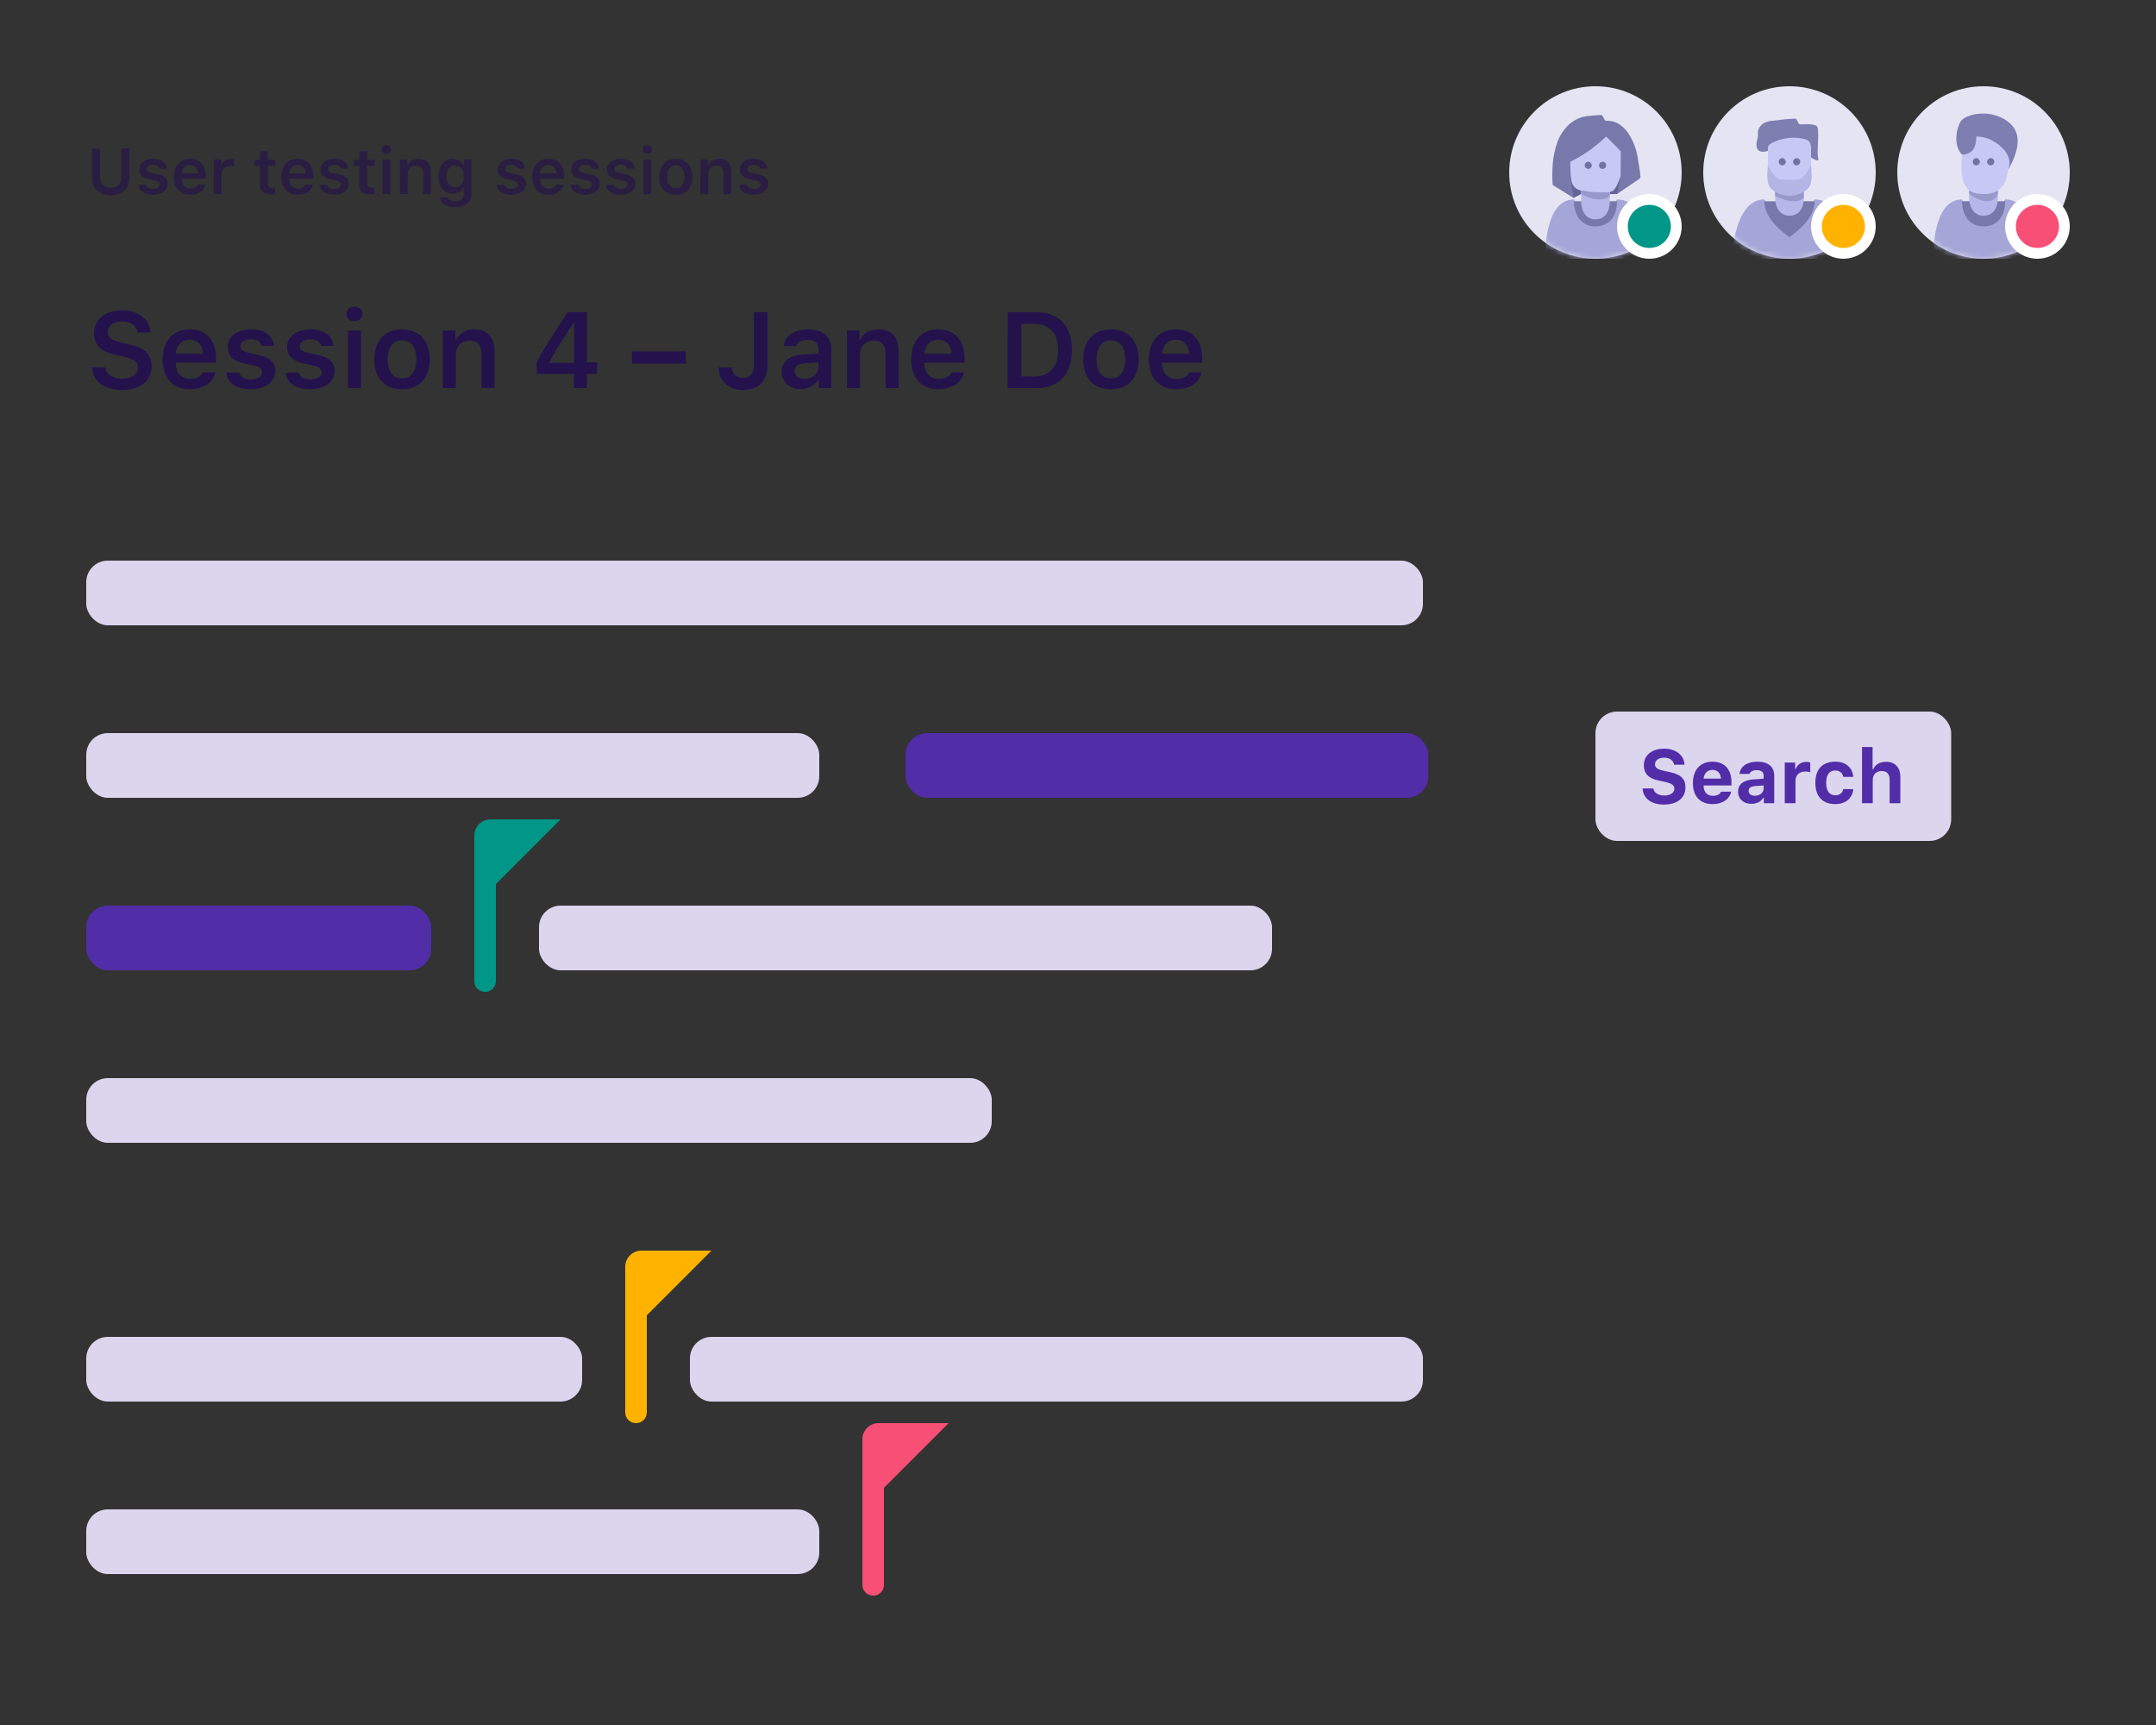 <svg width="400" height="320" viewBox="0 0 400 320" xmlns="http://www.w3.org/2000/svg" xmlns:xlink="http://www.w3.org/1999/xlink"><rect x="0" y="0" width="400" height="320" fill="#333333" stroke="none"/><title>illustration/realtime</title><defs><circle id="a" cx="16" cy="16" r="16"/><circle id="c" cx="16" cy="16" r="16"/><circle id="e" cx="16" cy="16" r="16"/></defs><g transform="translate(16 16)" fill="none" fill-rule="evenodd"><g transform="translate(336)"><mask id="b" fill="#fff"><use xlink:href="#a"/></mask><use fill="#E4E4F3" xlink:href="#a"/><g mask="url(#b)" fill-rule="nonzero"><path d="M25.333 32H6.667c0-1.32 0-11 5.333-11 0 0 1.747 4.333 3.678 4.333C17.61 25.333 20 21 20 21c3.556 0 5.333 3.667 5.333 11z" fill="#A5A5D8"/><path d="M20 21.333C20 23.99 18.667 26 16 26c-2.626 0-3.94-2.071-4-4.667h8z" fill="#7878AB"/></g><path d="M20.667 15.333C15.777 14 12.889 13.111 12 12.667c-1.333-1.334-1.333-4-.333-6 .763-1.526 5.666-2.667 9 0 2.222 1.777 2.222 4.666 0 8.666z" fill="#7E7EB1" fill-rule="nonzero" mask="url(#b)"/><path d="M18.667 20.68c0 1.908-.89 3.34-2.667 3.34-1.75 0-2.627-1.475-2.667-3.34V18h5.334v2.68z" fill="#B6B6E9" fill-rule="nonzero" mask="url(#b)"/><path d="M14.667 9.333c2 0 3.777.89 5.333 2.667 1.333 2 .72 2.809.333 4.667-.387 1.858-1 2-1.666 2.666-.336.336-1.334 1-2.667 1-1.333 0-2.336-.669-2.667-1-.666-.666-1.152-1.333-1.333-2.666-.181-1.334 0-4 0-4 1.778 0 2.667-1.111 2.667-3.334z" fill="#C8C8F7" fill-rule="nonzero" mask="url(#b)"/><path d="M14.99 13.425c.216.23.33.428.343.592a.613.613 0 0 1-.1.298.702.702 0 0 1-.56.352.656.656 0 0 1-.342-.092.691.691 0 0 1-.33-.55.675.675 0 0 1 .102-.367.641.641 0 0 1 .888-.233zm2.653-.026c.208.115.343.33.357.568a.685.685 0 0 1-.103.37.639.639 0 0 1-.544.328.709.709 0 0 1-.356-.066.665.665 0 0 1-.33-.553.705.705 0 0 1 .62-.712c.08-.003.198.02.356.065z" fill="#7272A5" fill-rule="nonzero" mask="url(#b)"/><path d="M13.333 19.333V20c1.334.889 2.445 1.333 3.334 1.333.889 0 1.555-.444 2-1.333v-.667C18 19.778 17.11 20 16 20c-1.111 0-2-.222-2.667-.667z" fill="#9898CB" mask="url(#b)"/></g><g transform="translate(300)"><mask id="d" fill="#fff"><use xlink:href="#c"/></mask><use fill="#E4E4F3" xlink:href="#c"/><g mask="url(#d)"><g transform="translate(5.333 6)"><path d="M15.667 1.333c.696.443 0 4.667.333 6 .276 1.106-1.501-.005-5.333-3.333-1.99 1.135-3.324 1.801-4 2-2.518.74-2.186-1.42-2-2 .366-1.193-.171-1.741.666-2.667C6.265.278 7.497.48 8.897.247 9.82.097 10.794.061 11.724 0c.034 0 .068.01.098.029a.354.354 0 0 1 .118.096c.136.201.255.413.356.633a.478.478 0 0 0 .198.256c.09.043.19.061.288.053.763-.007 2.221-.116 2.885.266z" fill="#7E7EB1" fill-rule="nonzero"/><path d="M21.333 26H0c0-1.32.667-11 6-11 0 0 2.736 4.333 4.667 4.333 1.93 0 4.666-4.333 4.666-4.333 3.556 0 5.556 3.667 6 11z" fill="#A5A5D8" fill-rule="nonzero"/><path d="M15.333 15.333c0 2.223-1.555 4.445-4.666 6.667C7.556 19.778 6 17.556 6 15.333h9.333z" fill="#7878AB" fill-rule="nonzero"/><path d="M13.333 14.68c0 1.908-.889 3.34-2.666 3.34-1.75 0-2.627-1.475-2.667-3.34V12h5.333v2.68z" fill="#B6B6E9" fill-rule="nonzero"/><path d="M10 3.667c1.596-.29 3.333 0 4 .333.667.333.667 1.333.667 1.333v5.334C14 12 14 12.667 13.333 13.333c-.666.667-4.666.667-5.333 0-.667-.666-.667-1.333-1.333-2.666V5.333c0-.666 1.737-1.376 3.333-1.666z" fill="#C8C8F7" fill-rule="nonzero"/><path d="M8 13.333v1c1.333.667 2.444 1 3.333 1 .89 0 1.556-.222 2-.666v-1.334c-1.11.223-2 .334-2.666.334-.445 0-1.334-.111-2.667-.334z" fill="#9898CB"/><path d="M9.657 7.425c.215.23.33.428.343.592a.613.613 0 0 1-.1.298.702.702 0 0 1-.56.352.656.656 0 0 1-.342-.092.691.691 0 0 1-.331-.55.675.675 0 0 1 .103-.367.641.641 0 0 1 .887-.233zM12.31 7.4c.208.115.343.33.357.568a.685.685 0 0 1-.103.37.639.639 0 0 1-.544.328.709.709 0 0 1-.356-.066.665.665 0 0 1-.33-.553.705.705 0 0 1 .62-.712c.079-.003.198.02.356.065z" fill="#7272A5" fill-rule="nonzero"/><path d="M6.667 8.667c-.223 2-.111 3.333.333 4 .667 1 2.333 1.666 3.667 1.666 1.333 0 3-.666 3.666-1.666.445-.667.556-2 .334-4-.89 1.777-1.778 2.666-2.667 2.666H9.333c-.889 0-1.777-.889-2.666-2.666z" fill="#B4B4E5"/></g></g></g><g transform="translate(264)"><mask id="f" fill="#fff"><use xlink:href="#e"/></mask><use fill="#E4E4F3" xlink:href="#e"/><g mask="url(#f)"><g transform="translate(6.667 5.333)"><path d="M13.627 1.641a5.972 5.972 0 0 1 1.76 1.7 11.227 11.227 0 0 1 1.697 4.111c.192.966.317 1.949.489 2.902l.11 1.06a.439.439 0 0 1-.18.41l-4.17 2.843-4-4.667-4.026 5.402-2.634-1.635-1.135-.683a.35.35 0 0 1-.143-.254 24.94 24.94 0 0 1 .008-3.611c.095-1.28.34-2.544.73-3.764A8.518 8.518 0 0 1 3.96 2.239 6.15 6.15 0 0 1 7.563.247C8.487.097 9.46.061 10.39 0c.035 0 .07.01.1.029a.354.354 0 0 1 .117.096c.135.201.254.413.356.633a.478.478 0 0 0 .198.256c.09.043.189.061.287.053a4.293 4.293 0 0 1 2.18.574z" fill="#7878AB" fill-rule="nonzero"/><path d="M18.667 26.667H0c0-1.321 0-11 5.333-11 0 0 1.747 4.333 3.678 4.333 1.932 0 4.322-4.333 4.322-4.333 3.556 0 5.334 3.666 5.334 11z" fill="#A5A5D8" fill-rule="nonzero"/><path d="M13.333 16c0 2.656-1.333 4.667-4 4.667-2.625 0-3.94-2.072-4-4.667h8z" fill="#7878AB" fill-rule="nonzero"/><path d="M12 16.013c0 1.909-.889 3.34-2.667 3.34-1.75 0-2.626-1.475-2.666-3.34v-2.68H12v2.68z" fill="#B6B6E9" fill-rule="nonzero"/><path d="M14 11.333l-.667 3.334H12v-2c.015-.016.682-.46 2-1.334z" fill="#636396" fill-rule="nonzero"/><path d="M4.667 11.333c.405.642 1.953 1.935 2 1.976v1.358l-1.334.666c-.461-2.468-.684-3.801-.666-4z" fill="#636396"/><path d="M11.333 4l1.808 1.815.859.896c.038 0 .038 1.541 0 4.622-.444 1.334-.889 2.223-1.333 2.667-.667.667-4.526.205-6 0-.749-.104-1.638-.667-1.82-2-.12-.889-.18-2-.18-3.333A22.431 22.431 0 0 0 8 6.71 30.844 30.844 0 0 0 11.333 4z" fill="#C8C8F7" fill-rule="nonzero"/><path d="M8.324 8.759c.215.23.33.427.343.59a.613.613 0 0 1-.1.3.702.702 0 0 1-.56.351.656.656 0 0 1-.342-.092.691.691 0 0 1-.332-.549.675.675 0 0 1 .104-.368.641.641 0 0 1 .887-.232zm2.652-.027c.208.116.343.33.357.569a.685.685 0 0 1-.103.37.639.639 0 0 1-.543.327.709.709 0 0 1-.357-.066.665.665 0 0 1-.33-.552.705.705 0 0 1 .62-.713c.08-.002.198.02.356.065z" fill="#7272A5" fill-rule="nonzero"/><path d="M6.667 14v.667c1.333.666 2.444 1 3.333 1 .889 0 1.556-.223 2-.667v-.667H9.333c-.444 0-1.333-.11-2.666-.333z" fill="#9898CB"/></g></g></g><circle stroke="#FFF" stroke-width="2" fill="#009688" cx="290" cy="26" r="5"/><circle stroke="#FFF" stroke-width="2" fill="#FFB300" cx="326" cy="26" r="5"/><circle stroke="#FFF" stroke-width="2" fill="#F84F77" cx="362" cy="26" r="5"/><g transform="translate(0 10)"><path d="M2.572 1.545v5.402c0 1.143.715 1.91 1.969 1.91s1.963-.767 1.963-1.91V1.545h1.512v5.543c0 1.846-1.336 3.123-3.475 3.123-2.139 0-3.475-1.277-3.475-3.123V1.545h1.506zM9.82 5.424c0-1.16 1.055-1.963 2.567-1.963 1.523 0 2.478.674 2.584 1.84h-1.366c-.105-.451-.533-.739-1.212-.739-.663 0-1.16.317-1.16.78 0 .363.304.586.949.732l1.13.258c1.225.275 1.793.803 1.793 1.746 0 1.23-1.13 2.05-2.73 2.05s-2.607-.69-2.719-1.857h1.436c.14.475.592.756 1.318.756.733 0 1.242-.322 1.242-.797 0-.363-.275-.591-.884-.726L11.63 7.24c-1.23-.281-1.81-.85-1.81-1.816zm9.446-.809c-.868 0-1.477.621-1.541 1.559h3.017c-.03-.95-.603-1.559-1.476-1.559zm1.488 3.621h1.377c-.276 1.166-1.336 1.893-2.848 1.893-1.887 0-3.023-1.248-3.023-3.31 0-2.063 1.154-3.358 3.011-3.358 1.829 0 2.924 1.213 2.924 3.234v.47H17.72v.075c.035 1.067.65 1.735 1.605 1.735.72 0 1.219-.264 1.43-.739zm2.9 1.764V3.59h1.4v.996h.1c.176-.633.862-1.102 1.682-1.102.205 0 .457.024.598.065v1.347c-.112-.04-.51-.082-.739-.082-.931 0-1.588.586-1.588 1.483V10h-1.453zm8.584-7.94h1.448v1.57h1.406v1.161h-1.406v3.146c0 .633.27.915.878.915.206 0 .311-.012.48-.03V9.96c-.204.041-.468.07-.75.07-1.47 0-2.056-.498-2.056-1.74V4.791h-1.043v-1.16h1.043V2.06zM39.2 4.616c-.867 0-1.476.621-1.54 1.559h3.017c-.03-.95-.604-1.559-1.477-1.559zm1.489 3.621h1.376c-.275 1.166-1.335 1.893-2.847 1.893-1.887 0-3.024-1.248-3.024-3.31 0-2.063 1.155-3.358 3.012-3.358 1.828 0 2.924 1.213 2.924 3.234v.47h-4.477v.075c.035 1.067.65 1.735 1.606 1.735.72 0 1.219-.264 1.43-.739zm2.753-2.812c0-1.16 1.055-1.963 2.567-1.963 1.523 0 2.478.674 2.584 1.84h-1.365c-.106-.451-.534-.739-1.213-.739-.662 0-1.16.317-1.16.78 0 .363.304.586.949.732l1.13.258c1.225.275 1.794.803 1.794 1.746 0 1.23-1.131 2.05-2.73 2.05-1.6 0-2.608-.69-2.72-1.857h1.436c.14.475.592.756 1.318.756.733 0 1.242-.322 1.242-.797 0-.363-.275-.591-.884-.726l-1.137-.264c-1.23-.281-1.81-.85-1.81-1.816zm7.22-3.363h1.446v1.57h1.407v1.16h-1.407v3.146c0 .633.27.915.88.915.204 0 .31-.012.48-.03V9.96c-.205.041-.469.07-.75.07-1.47 0-2.057-.498-2.057-1.74V4.791h-1.043v-1.16h1.043V2.06zM54.948 10V3.59h1.447V10H54.95zm.72-7.453c-.526 0-.896-.34-.896-.803s.37-.803.897-.803c.533 0 .896.34.896.803s-.363.803-.896.803zM58.196 10V3.59h1.4v1.025h.1C60 3.9 60.75 3.461 61.711 3.461c1.43 0 2.232.861 2.232 2.39V10h-1.447V6.197c0-.978-.445-1.47-1.324-1.47-.938 0-1.524.597-1.524 1.54V10h-1.453zm11.848-3.275c0-1.225-.615-2.004-1.623-2.004-1.014 0-1.588.779-1.588 2.004 0 1.224.574 1.998 1.588 1.998 1.014 0 1.623-.774 1.623-1.998zm-1.623 5.713c-1.647 0-2.725-.727-2.842-1.829h1.46c.093.44.608.721 1.405.721.996 0 1.577-.469 1.577-1.271V8.846h-.1c-.37.685-1.066 1.06-1.957 1.06-1.617 0-2.625-1.254-2.625-3.181 0-1.963 1.014-3.24 2.648-3.24.873 0 1.635.433 1.987 1.13h.1V3.59h1.4v6.433c0 1.483-1.184 2.415-3.053 2.415zm7.887-7.014c0-1.16 1.054-1.963 2.566-1.963 1.523 0 2.479.674 2.584 1.84h-1.365c-.106-.451-.533-.739-1.213-.739-.662 0-1.16.317-1.16.78 0 .363.304.586.949.732l1.13.258c1.225.275 1.794.803 1.794 1.746 0 1.23-1.131 2.05-2.73 2.05-1.6 0-2.608-.69-2.72-1.857h1.436c.14.475.592.756 1.318.756.733 0 1.243-.322 1.243-.797 0-.363-.276-.591-.885-.726l-1.137-.264c-1.23-.281-1.81-.85-1.81-1.816zm9.445-.809c-.867 0-1.477.621-1.541 1.559h3.018c-.03-.95-.604-1.559-1.477-1.559zm1.488 3.621h1.377c-.275 1.166-1.336 1.893-2.847 1.893-1.887 0-3.024-1.248-3.024-3.31 0-2.063 1.154-3.358 3.012-3.358 1.828 0 2.924 1.213 2.924 3.234v.47h-4.477v.075c.035 1.067.65 1.735 1.606 1.735.72 0 1.218-.264 1.43-.739zm2.754-2.812c0-1.16 1.055-1.963 2.567-1.963 1.523 0 2.478.674 2.584 1.84h-1.366c-.105-.451-.533-.739-1.213-.739-.662 0-1.16.317-1.16.78 0 .363.305.586.95.732l1.13.258c1.225.275 1.793.803 1.793 1.746 0 1.23-1.13 2.05-2.73 2.05s-2.608-.69-2.719-1.857h1.436c.14.475.591.756 1.318.756.732 0 1.242-.322 1.242-.797 0-.363-.275-.591-.885-.726l-1.136-.264c-1.23-.281-1.81-.85-1.81-1.816zm6.61 0c0-1.16 1.054-1.963 2.566-1.963 1.523 0 2.478.674 2.584 1.84h-1.365c-.106-.451-.534-.739-1.213-.739-.662 0-1.16.317-1.16.78 0 .363.304.586.949.732l1.13.258c1.225.275 1.794.803 1.794 1.746 0 1.23-1.131 2.05-2.73 2.05-1.6 0-2.608-.69-2.72-1.857h1.436c.14.475.592.756 1.318.756.733 0 1.243-.322 1.243-.797 0-.363-.276-.591-.885-.726l-1.137-.264c-1.23-.281-1.81-.85-1.81-1.816zM103.377 10V3.59h1.447V10h-1.447zm.72-7.453c-.527 0-.896-.34-.896-.803s.37-.803.897-.803c.533 0 .896.34.896.803s-.363.803-.896.803zm5.292 6.363c1.013 0 1.588-.773 1.588-2.115 0-1.336-.58-2.115-1.588-2.115-1.014 0-1.594.779-1.594 2.115 0 1.342.58 2.115 1.594 2.115zm0 1.219c-1.922 0-3.082-1.254-3.082-3.334 0-2.068 1.177-3.334 3.082-3.334 1.91 0 3.082 1.26 3.082 3.334 0 2.08-1.166 3.334-3.082 3.334zm4.547-.129V3.59h1.4v1.025h.1c.304-.715 1.054-1.154 2.015-1.154 1.43 0 2.233.861 2.233 2.39V10h-1.448V6.197c0-.978-.445-1.47-1.324-1.47-.937 0-1.523.597-1.523 1.54V10h-1.453zm7.324-4.576c0-1.16 1.054-1.963 2.566-1.963 1.524 0 2.479.674 2.584 1.84h-1.365c-.106-.451-.533-.739-1.213-.739-.662 0-1.16.317-1.16.78 0 .363.305.586.95.732l1.13.258c1.225.275 1.793.803 1.793 1.746 0 1.23-1.13 2.05-2.73 2.05s-2.608-.69-2.72-1.857h1.436c.14.475.592.756 1.319.756.732 0 1.242-.322 1.242-.797 0-.363-.276-.591-.885-.726l-1.137-.264c-1.23-.281-1.81-.85-1.81-1.816z" fill="#24124D" opacity=".6"/><rect fill="#DCD5EE" y="78" width="248" height="12" rx="4"/><rect fill="#DCD5EE" y="110" width="136" height="12" rx="4"/><rect fill="#512DA8" x="152" y="110" width="97" height="12" rx="4"/><rect fill="#512DA8" y="142" width="64" height="12" rx="4"/><rect fill="#DCD5EE" x="84" y="142" width="136" height="12" rx="4"/><rect fill="#DCD5EE" y="174" width="168" height="12" rx="4"/><rect fill="#DCD5EE" y="222" width="92" height="12" rx="4"/><rect fill="#DCD5EE" x="112" y="222" width="136" height="12" rx="4"/><rect fill="#DCD5EE" y="254" width="136" height="12" rx="4"/><path d="M1.094 42.172h2.46c.157 1.26 1.407 2.07 3.194 2.07 1.66 0 2.861-.85 2.861-2.031 0-1.016-.771-1.611-2.578-2.031l-1.826-.42c-2.559-.576-3.76-1.846-3.76-3.946 0-2.558 2.09-4.257 5.244-4.257 2.96 0 5.098 1.699 5.215 4.12H9.492c-.176-1.24-1.27-2.02-2.812-2.02-1.621 0-2.696.78-2.696 1.982 0 .947.713 1.504 2.461 1.904l1.621.371c2.862.645 4.063 1.836 4.063 3.984 0 2.745-2.12 4.454-5.537 4.454-3.233 0-5.371-1.622-5.498-4.18zm18.095-5.147c-1.445 0-2.46 1.036-2.568 2.598h5.03c-.05-1.582-1.006-2.598-2.462-2.598zm2.48 6.036h2.296c-.46 1.943-2.227 3.154-4.746 3.154-3.145 0-5.04-2.08-5.04-5.518 0-3.437 1.925-5.595 5.02-5.595 3.047 0 4.873 2.021 4.873 5.39v.781h-7.46v.127c.058 1.778 1.083 2.891 2.675 2.891 1.201 0 2.031-.44 2.383-1.23zm4.59-4.688c0-1.934 1.759-3.271 4.278-3.271 2.54 0 4.131 1.123 4.307 3.066h-2.276c-.175-.752-.888-1.23-2.021-1.23-1.104 0-1.934.527-1.934 1.298 0 .606.508.977 1.582 1.221l1.885.43c2.041.459 2.988 1.338 2.988 2.91 0 2.05-1.884 3.418-4.55 3.418s-4.346-1.153-4.532-3.096h2.393c.234.791.986 1.26 2.197 1.26 1.22 0 2.07-.537 2.07-1.328 0-.606-.459-.987-1.474-1.211l-1.895-.44c-2.05-.468-3.017-1.416-3.017-3.027zm11.016 0c0-1.934 1.758-3.271 4.278-3.271 2.539 0 4.13 1.123 4.306 3.066h-2.275c-.176-.752-.889-1.23-2.022-1.23-1.103 0-1.933.527-1.933 1.298 0 .606.508.977 1.582 1.221l1.885.43c2.04.459 2.988 1.338 2.988 2.91 0 2.05-1.885 3.418-4.55 3.418-2.667 0-4.346-1.153-4.532-3.096h2.393c.234.791.986 1.26 2.197 1.26 1.22 0 2.07-.537 2.07-1.328 0-.606-.459-.987-1.474-1.211l-1.895-.44c-2.05-.468-3.018-1.416-3.018-3.027zM48.565 46V35.316h2.412V46h-2.413zm1.2-12.422c-.878 0-1.494-.566-1.494-1.338 0-.771.616-1.338 1.495-1.338.888 0 1.494.567 1.494 1.338 0 .772-.606 1.338-1.494 1.338zm8.819 10.606c1.69 0 2.646-1.29 2.646-3.526 0-2.226-.966-3.525-2.646-3.525-1.69 0-2.656 1.299-2.656 3.525 0 2.237.967 3.526 2.656 3.526zm0 2.03c-3.203 0-5.137-2.089-5.137-5.556 0-3.447 1.963-5.556 5.137-5.556 3.184 0 5.137 2.1 5.137 5.556 0 3.467-1.944 5.557-5.137 5.557zM66.162 46V35.316h2.334v1.71h.166c.508-1.192 1.758-1.924 3.36-1.924 2.382 0 3.72 1.435 3.72 3.984V46H73.33v-6.338c0-1.63-.742-2.451-2.207-2.451-1.562 0-2.539.996-2.539 2.568V46h-2.422zm24.307 0v-2.627h-6.885v-2.246c1.27-2.334 3.252-5.469 5.742-9.219h3.555v9.336h1.904v2.129h-1.904V46h-2.412zm-4.551-4.844v.147h4.59v-7.344h-.137a106.129 106.129 0 0 0-4.453 7.197zm25.322.303h-10v-2.275h10v2.275zm6.104.703h2.46c.02 1.162.821 1.924 2.022 1.924 1.319 0 2.051-.8 2.051-2.315v-9.863h2.52v9.883c0 2.9-1.71 4.56-4.542 4.56-2.695 0-4.511-1.64-4.511-4.189zm15.927 2.11c1.465 0 2.56-.948 2.56-2.188v-.85l-2.413.157c-1.357.088-1.992.576-1.992 1.445 0 .898.771 1.435 1.845 1.435zm-.712 1.904c-2.061 0-3.536-1.25-3.536-3.203 0-1.934 1.456-3.047 4.053-3.203l2.754-.166v-.899c0-1.045-.703-1.63-2.012-1.63-1.113 0-1.875.39-2.1 1.112h-2.284c.195-1.884 1.962-3.085 4.502-3.085 2.744 0 4.287 1.337 4.287 3.603V46h-2.334v-1.465h-.166c-.596 1.035-1.768 1.64-3.164 1.64zm8.574-.176V35.316h2.334v1.71h.166c.508-1.192 1.758-1.924 3.36-1.924 2.382 0 3.72 1.435 3.72 3.984V46H148.3v-6.338c0-1.63-.742-2.451-2.207-2.451-1.563 0-2.54.996-2.54 2.568V46h-2.421zm16.933-8.975c-1.445 0-2.46 1.036-2.568 2.598h5.03c-.05-1.582-1.007-2.598-2.462-2.598zm2.48 6.036h2.296c-.46 1.943-2.227 3.154-4.746 3.154-3.145 0-5.04-2.08-5.04-5.518 0-3.437 1.924-5.595 5.02-5.595 3.047 0 4.873 2.021 4.873 5.39v.781h-7.46v.127c.058 1.778 1.083 2.891 2.675 2.891 1.201 0 2.031-.44 2.383-1.23zm10.42-11.153h5.284c4.19 0 6.63 2.559 6.63 6.983 0 4.521-2.411 7.109-6.63 7.109h-5.283V31.908zm2.52 2.178v9.736h2.432c2.803 0 4.394-1.748 4.394-4.892 0-3.076-1.63-4.844-4.394-4.844h-2.432zm16.621 10.098c1.69 0 2.647-1.29 2.647-3.526 0-2.226-.967-3.525-2.647-3.525-1.689 0-2.656 1.299-2.656 3.525 0 2.237.967 3.526 2.656 3.526zm0 2.03c-3.203 0-5.136-2.089-5.136-5.556 0-3.447 1.963-5.556 5.136-5.556 3.184 0 5.137 2.1 5.137 5.556 0 3.467-1.943 5.557-5.137 5.557zm12.061-9.189c-1.445 0-2.461 1.036-2.568 2.598h5.029c-.049-1.582-1.006-2.598-2.461-2.598zm2.48 6.036h2.295c-.459 1.943-2.226 3.154-4.746 3.154-3.144 0-5.039-2.08-5.039-5.518 0-3.437 1.924-5.595 5.02-5.595 3.047 0 4.873 2.021 4.873 5.39v.781h-7.461v.127c.058 1.778 1.084 2.891 2.676 2.891 1.2 0 2.03-.44 2.382-1.23z" fill="#24124D"/></g><path d="M76 136h12l-12 12v18a2 2 0 1 1-4 0v-27a3 3 0 0 1 3-3h1z" fill="#009688"/><path d="M104 216h12l-12 12v18a2 2 0 0 1-4 0v-27a3 3 0 0 1 3-3h1z" fill="#FFB300"/><path d="M148 248h12l-12 12v18a2 2 0 0 1-4 0v-27a3 3 0 0 1 3-3h1z" fill="#F84F77"/><g transform="translate(280 116)"><rect fill="#DCD5EE" width="66" height="24" rx="4"/><path d="M8.752 14.259h1.996c.096.8.902 1.312 2.065 1.312 1.073 0 1.832-.52 1.832-1.264 0-.63-.493-.992-1.703-1.251l-1.285-.274c-1.798-.376-2.68-1.312-2.68-2.816 0-1.86 1.498-3.083 3.774-3.083 2.174 0 3.712 1.217 3.773 2.973h-1.941c-.096-.779-.82-1.298-1.818-1.298-1.033 0-1.716.478-1.716 1.23 0 .608.472.957 1.627 1.203l1.19.253c1.982.417 2.836 1.272 2.836 2.803 0 1.99-1.524 3.206-3.999 3.206-2.351 0-3.876-1.155-3.951-2.994zm12.96-3.439c-.922 0-1.571.643-1.64 1.62h3.213c-.04-.998-.642-1.62-1.572-1.62zm1.614 4.034h1.853c-.301 1.421-1.6 2.31-3.446 2.31-2.296 0-3.65-1.45-3.65-3.896 0-2.455 1.38-3.972 3.623-3.972 2.222 0 3.534 1.415 3.534 3.808v.608h-5.175v.102c.028 1.122.684 1.819 1.723 1.819.786 0 1.326-.28 1.538-.78zm6.262.765c.923 0 1.62-.588 1.62-1.353v-.554l-1.524.096c-.855.061-1.272.369-1.272.909 0 .56.485.902 1.176.902zm-.656 1.497c-1.45 0-2.468-.888-2.468-2.27 0-1.367 1.046-2.16 2.919-2.269l1.825-.11v-.614c0-.63-.451-.985-1.271-.985-.718 0-1.197.246-1.36.697h-1.833c.13-1.394 1.408-2.27 3.302-2.27 1.996 0 3.124.944 3.124 2.558V17h-1.928v-.984h-.123c-.39.69-1.21 1.1-2.187 1.1zM35.125 17V9.46h1.928v1.203h.123c.198-.752.97-1.326 1.914-1.326.266 0 .595.034.765.096v1.811c-.157-.061-.642-.123-.93-.123-1.066 0-1.81.643-1.81 1.702V17h-1.99zm12.715-4.88h-1.86c-.136-.719-.649-1.19-1.497-1.19-1.073 0-1.674.8-1.674 2.283 0 1.504.608 2.317 1.674 2.317.814 0 1.347-.396 1.497-1.141h1.86c-.164 1.688-1.395 2.775-3.357 2.775-2.351 0-3.684-1.422-3.684-3.951 0-2.502 1.326-3.917 3.684-3.917 1.996 0 3.193 1.107 3.357 2.823zM49.46 17V6.582h1.955v4.115h.123c.349-.861 1.258-1.38 2.365-1.38 1.675 0 2.666 1.018 2.666 2.83V17H54.58v-4.382c0-1.046-.526-1.586-1.476-1.586-.999 0-1.655.663-1.655 1.64V17H49.46z" fill="#512DA8"/></g></g></svg>